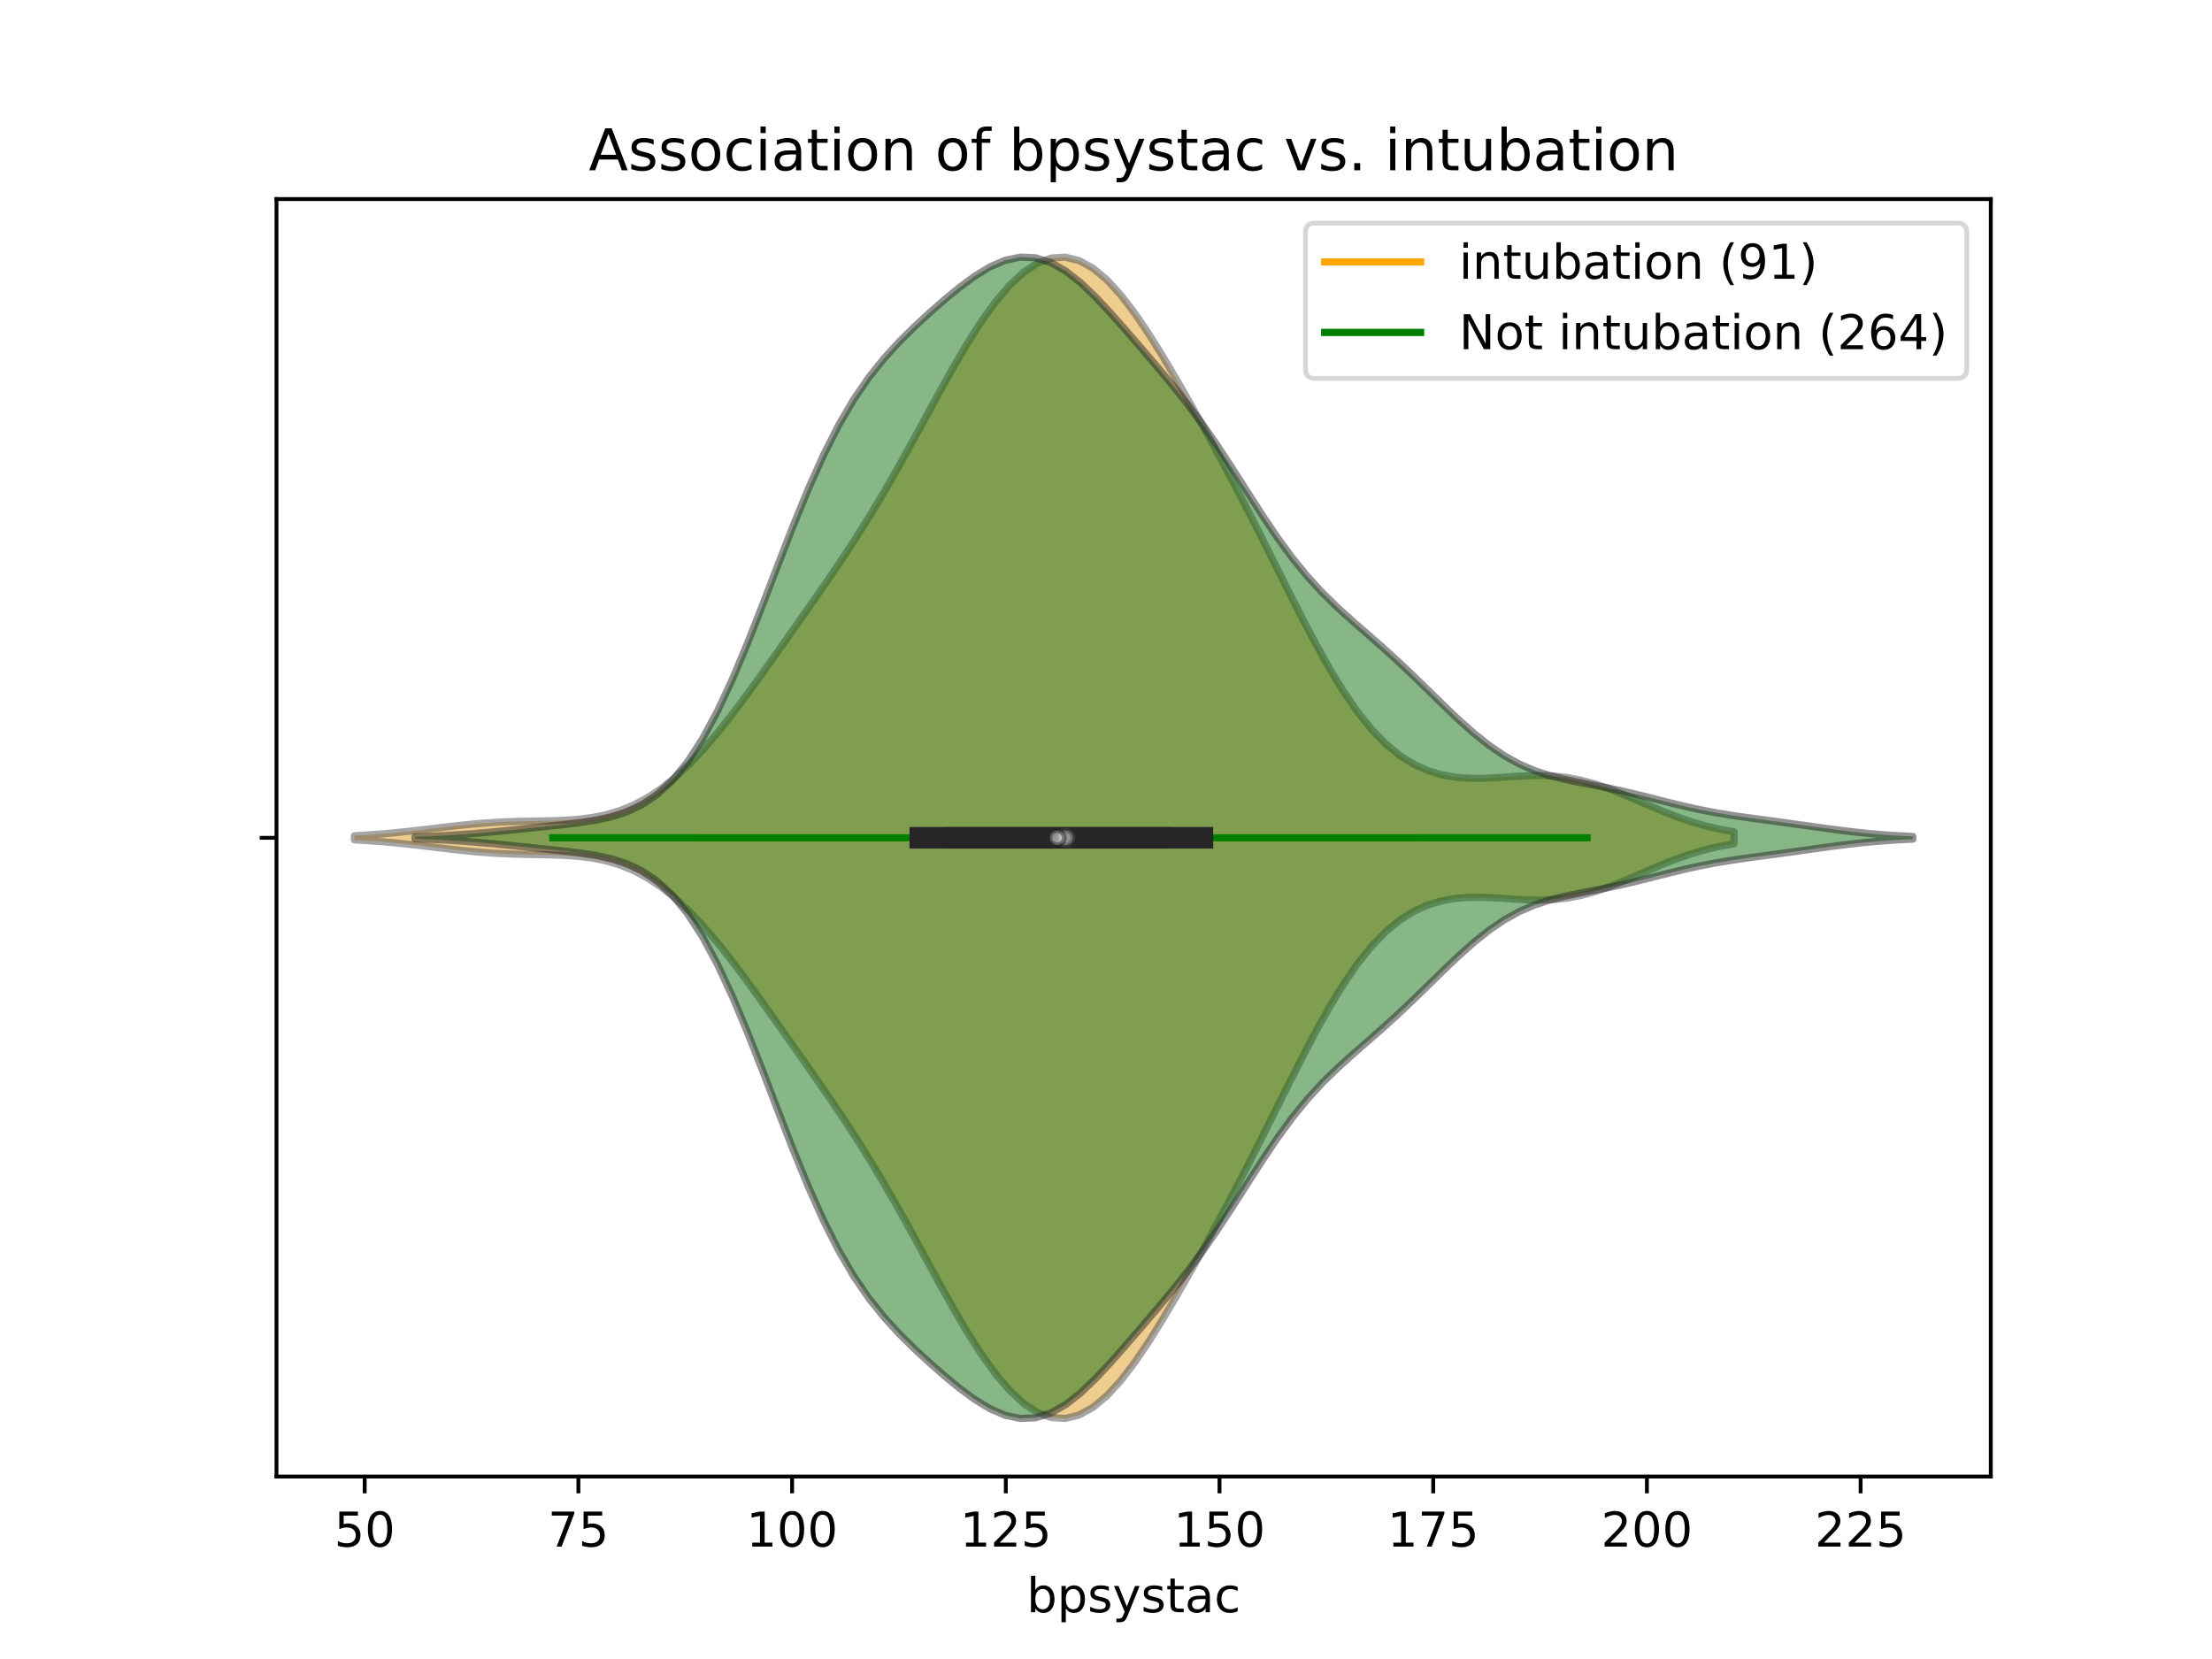<?xml version="1.0" encoding="utf-8" standalone="no"?>
<!DOCTYPE svg PUBLIC "-//W3C//DTD SVG 1.1//EN"
  "http://www.w3.org/Graphics/SVG/1.1/DTD/svg11.dtd">
<!-- Created with matplotlib (https://matplotlib.org/) -->
<svg height="345.6pt" version="1.1" viewBox="0 0 460.8 345.6" width="460.8pt" xmlns="http://www.w3.org/2000/svg" xmlns:xlink="http://www.w3.org/1999/xlink">
 <defs>
  <style type="text/css">
*{stroke-linecap:butt;stroke-linejoin:round;}
  </style>
 </defs>
 <g id="figure_1">
  <g id="patch_1">
   <path d="M 0 345.6 
L 460.8 345.6 
L 460.8 0 
L 0 0 
z
" style="fill:#ffffff;"/>
  </g>
  <g id="axes_1">
   <g id="patch_2">
    <path d="M 57.6 307.584 
L 414.72 307.584 
L 414.72 41.472 
L 57.6 41.472 
z
" style="fill:#ffffff;"/>
   </g>
   <g id="PolyCollection_1">
    <defs>
     <path d="M 73.833 -170.647 
L 73.833 -171.497 
L 76.736 -171.671 
L 79.639 -171.889 
L 82.542 -172.152 
L 85.445 -172.454 
L 88.349 -172.786 
L 91.252 -173.133 
L 94.155 -173.475 
L 97.058 -173.791 
L 99.961 -174.062 
L 102.865 -174.274 
L 105.768 -174.422 
L 108.671 -174.513 
L 111.574 -174.568 
L 114.477 -174.621 
L 117.381 -174.718 
L 120.284 -174.913 
L 123.187 -175.267 
L 126.09 -175.838 
L 128.993 -176.684 
L 131.896 -177.853 
L 134.8 -179.383 
L 137.703 -181.3 
L 140.606 -183.612 
L 143.509 -186.312 
L 146.412 -189.375 
L 149.316 -192.76 
L 152.219 -196.411 
L 155.122 -200.266 
L 158.025 -204.258 
L 160.928 -208.331 
L 163.832 -212.439 
L 166.735 -216.564 
L 169.638 -220.708 
L 172.541 -224.9 
L 175.444 -229.186 
L 178.347 -233.62 
L 181.251 -238.247 
L 184.154 -243.092 
L 187.057 -248.152 
L 189.96 -253.385 
L 192.863 -258.715 
L 195.767 -264.037 
L 198.67 -269.229 
L 201.573 -274.16 
L 204.476 -278.7 
L 207.379 -282.732 
L 210.283 -286.147 
L 213.186 -288.854 
L 216.089 -290.774 
L 218.992 -291.847 
L 221.895 -292.032 
L 224.798 -291.315 
L 227.702 -289.714 
L 230.605 -287.283 
L 233.508 -284.112 
L 236.411 -280.318 
L 239.314 -276.031 
L 242.218 -271.382 
L 245.121 -266.482 
L 248.024 -261.411 
L 250.927 -256.215 
L 253.83 -250.904 
L 256.733 -245.472 
L 259.637 -239.907 
L 262.54 -234.216 
L 265.443 -228.431 
L 268.346 -222.623 
L 271.249 -216.895 
L 274.153 -211.369 
L 277.056 -206.176 
L 279.959 -201.433 
L 282.862 -197.23 
L 285.765 -193.625 
L 288.669 -190.636 
L 291.572 -188.248 
L 294.475 -186.421 
L 297.378 -185.098 
L 300.281 -184.214 
L 303.184 -183.698 
L 306.088 -183.477 
L 308.991 -183.476 
L 311.894 -183.615 
L 314.797 -183.812 
L 317.7 -183.984 
L 320.604 -184.056 
L 323.507 -183.959 
L 326.41 -183.646 
L 329.313 -183.094 
L 332.216 -182.308 
L 335.12 -181.315 
L 338.023 -180.168 
L 340.926 -178.931 
L 343.829 -177.673 
L 346.732 -176.457 
L 349.635 -175.337 
L 352.539 -174.351 
L 355.442 -173.517 
L 358.345 -172.84 
L 361.248 -172.312 
L 361.248 -169.832 
L 361.248 -169.832 
L 358.345 -169.304 
L 355.442 -168.627 
L 352.539 -167.793 
L 349.635 -166.807 
L 346.732 -165.687 
L 343.829 -164.471 
L 340.926 -163.213 
L 338.023 -161.976 
L 335.12 -160.829 
L 332.216 -159.836 
L 329.313 -159.05 
L 326.41 -158.498 
L 323.507 -158.185 
L 320.604 -158.088 
L 317.7 -158.16 
L 314.797 -158.332 
L 311.894 -158.529 
L 308.991 -158.668 
L 306.088 -158.667 
L 303.184 -158.446 
L 300.281 -157.93 
L 297.378 -157.046 
L 294.475 -155.723 
L 291.572 -153.896 
L 288.669 -151.508 
L 285.765 -148.519 
L 282.862 -144.914 
L 279.959 -140.711 
L 277.056 -135.968 
L 274.153 -130.775 
L 271.249 -125.249 
L 268.346 -119.521 
L 265.443 -113.713 
L 262.54 -107.928 
L 259.637 -102.237 
L 256.733 -96.672 
L 253.83 -91.24 
L 250.927 -85.929 
L 248.024 -80.733 
L 245.121 -75.662 
L 242.218 -70.762 
L 239.314 -66.113 
L 236.411 -61.826 
L 233.508 -58.032 
L 230.605 -54.861 
L 227.702 -52.43 
L 224.798 -50.829 
L 221.895 -50.112 
L 218.992 -50.297 
L 216.089 -51.37 
L 213.186 -53.29 
L 210.283 -55.997 
L 207.379 -59.412 
L 204.476 -63.444 
L 201.573 -67.984 
L 198.67 -72.915 
L 195.767 -78.107 
L 192.863 -83.429 
L 189.96 -88.759 
L 187.057 -93.992 
L 184.154 -99.052 
L 181.251 -103.897 
L 178.347 -108.524 
L 175.444 -112.958 
L 172.541 -117.244 
L 169.638 -121.436 
L 166.735 -125.58 
L 163.832 -129.705 
L 160.928 -133.813 
L 158.025 -137.886 
L 155.122 -141.878 
L 152.219 -145.733 
L 149.316 -149.384 
L 146.412 -152.769 
L 143.509 -155.832 
L 140.606 -158.532 
L 137.703 -160.844 
L 134.8 -162.761 
L 131.896 -164.291 
L 128.993 -165.46 
L 126.09 -166.306 
L 123.187 -166.877 
L 120.284 -167.231 
L 117.381 -167.426 
L 114.477 -167.523 
L 111.574 -167.576 
L 108.671 -167.631 
L 105.768 -167.722 
L 102.865 -167.87 
L 99.961 -168.082 
L 97.058 -168.353 
L 94.155 -168.669 
L 91.252 -169.011 
L 88.349 -169.358 
L 85.445 -169.69 
L 82.542 -169.992 
L 79.639 -170.255 
L 76.736 -170.473 
L 73.833 -170.647 
z
" id="m679bc0281b" style="stroke:#4c4c4c;stroke-opacity:0.5;stroke-width:1.5;"/>
    </defs>
    <g clip-path="url(#p391dcea703)">
     <use style="fill:#df9c20;fill-opacity:0.5;stroke:#4c4c4c;stroke-opacity:0.5;stroke-width:1.5;" x="0" xlink:href="#m679bc0281b" y="345.6"/>
    </g>
   </g>
   <g id="PolyCollection_2">
    <defs>
     <path d="M 86.454 -170.864 
L 86.454 -171.28 
L 89.606 -171.393 
L 92.758 -171.546 
L 95.91 -171.744 
L 99.061 -171.984 
L 102.213 -172.263 
L 105.365 -172.569 
L 108.517 -172.891 
L 111.669 -173.218 
L 114.821 -173.547 
L 117.973 -173.889 
L 121.124 -174.277 
L 124.276 -174.772 
L 127.428 -175.465 
L 130.58 -176.481 
L 133.732 -177.967 
L 136.884 -180.087 
L 140.036 -182.999 
L 143.187 -186.833 
L 146.339 -191.668 
L 149.491 -197.509 
L 152.643 -204.273 
L 155.795 -211.787 
L 158.947 -219.802 
L 162.098 -228.014 
L 165.25 -236.105 
L 168.402 -243.779 
L 171.554 -250.8 
L 174.706 -257.025 
L 177.858 -262.407 
L 181.01 -267.002 
L 184.161 -270.938 
L 187.313 -274.383 
L 190.465 -277.501 
L 193.617 -280.414 
L 196.769 -283.177 
L 199.921 -285.765 
L 203.073 -288.087 
L 206.224 -290.005 
L 209.376 -291.367 
L 212.528 -292.032 
L 215.68 -291.901 
L 218.832 -290.935 
L 221.984 -289.163 
L 225.135 -286.689 
L 228.287 -283.671 
L 231.439 -280.293 
L 234.591 -276.724 
L 237.743 -273.077 
L 240.895 -269.386 
L 244.047 -265.608 
L 247.198 -261.652 
L 250.35 -257.431 
L 253.502 -252.903 
L 256.654 -248.111 
L 259.806 -243.179 
L 262.958 -238.283 
L 266.11 -233.61 
L 269.261 -229.308 
L 272.413 -225.451 
L 275.565 -222.029 
L 278.717 -218.962 
L 281.869 -216.122 
L 285.021 -213.375 
L 288.173 -210.605 
L 291.324 -207.74 
L 294.476 -204.758 
L 297.628 -201.689 
L 300.78 -198.606 
L 303.932 -195.609 
L 307.084 -192.807 
L 310.235 -190.3 
L 313.387 -188.159 
L 316.539 -186.417 
L 319.691 -185.058 
L 322.843 -184.026 
L 325.995 -183.234 
L 329.147 -182.585 
L 332.298 -181.983 
L 335.45 -181.359 
L 338.602 -180.674 
L 341.754 -179.922 
L 344.906 -179.128 
L 348.058 -178.329 
L 351.21 -177.571 
L 354.361 -176.883 
L 357.513 -176.283 
L 360.665 -175.763 
L 363.817 -175.304 
L 366.969 -174.877 
L 370.121 -174.455 
L 373.272 -174.025 
L 376.424 -173.584 
L 379.576 -173.142 
L 382.728 -172.717 
L 385.88 -172.329 
L 389.032 -171.993 
L 392.184 -171.719 
L 395.335 -171.506 
L 398.487 -171.35 
L 398.487 -170.794 
L 398.487 -170.794 
L 395.335 -170.638 
L 392.184 -170.425 
L 389.032 -170.151 
L 385.88 -169.815 
L 382.728 -169.427 
L 379.576 -169.002 
L 376.424 -168.56 
L 373.272 -168.119 
L 370.121 -167.689 
L 366.969 -167.267 
L 363.817 -166.84 
L 360.665 -166.381 
L 357.513 -165.861 
L 354.361 -165.261 
L 351.21 -164.573 
L 348.058 -163.815 
L 344.906 -163.016 
L 341.754 -162.222 
L 338.602 -161.47 
L 335.45 -160.785 
L 332.298 -160.161 
L 329.147 -159.559 
L 325.995 -158.91 
L 322.843 -158.118 
L 319.691 -157.086 
L 316.539 -155.727 
L 313.387 -153.985 
L 310.235 -151.844 
L 307.084 -149.337 
L 303.932 -146.535 
L 300.78 -143.538 
L 297.628 -140.455 
L 294.476 -137.386 
L 291.324 -134.404 
L 288.173 -131.539 
L 285.021 -128.769 
L 281.869 -126.022 
L 278.717 -123.182 
L 275.565 -120.115 
L 272.413 -116.693 
L 269.261 -112.836 
L 266.11 -108.534 
L 262.958 -103.861 
L 259.806 -98.965 
L 256.654 -94.033 
L 253.502 -89.241 
L 250.35 -84.713 
L 247.198 -80.492 
L 244.047 -76.536 
L 240.895 -72.758 
L 237.743 -69.067 
L 234.591 -65.42 
L 231.439 -61.851 
L 228.287 -58.473 
L 225.135 -55.455 
L 221.984 -52.981 
L 218.832 -51.209 
L 215.68 -50.243 
L 212.528 -50.112 
L 209.376 -50.777 
L 206.224 -52.139 
L 203.073 -54.057 
L 199.921 -56.379 
L 196.769 -58.967 
L 193.617 -61.73 
L 190.465 -64.643 
L 187.313 -67.761 
L 184.161 -71.206 
L 181.01 -75.142 
L 177.858 -79.737 
L 174.706 -85.119 
L 171.554 -91.344 
L 168.402 -98.365 
L 165.25 -106.039 
L 162.098 -114.13 
L 158.947 -122.342 
L 155.795 -130.357 
L 152.643 -137.871 
L 149.491 -144.635 
L 146.339 -150.476 
L 143.187 -155.311 
L 140.036 -159.145 
L 136.884 -162.057 
L 133.732 -164.177 
L 130.58 -165.663 
L 127.428 -166.679 
L 124.276 -167.372 
L 121.124 -167.867 
L 117.973 -168.255 
L 114.821 -168.597 
L 111.669 -168.926 
L 108.517 -169.253 
L 105.365 -169.575 
L 102.213 -169.881 
L 99.061 -170.16 
L 95.91 -170.4 
L 92.758 -170.598 
L 89.606 -170.751 
L 86.454 -170.864 
z
" id="m903ad1f200" style="stroke:#262626;stroke-opacity:0.5;stroke-width:1.5;"/>
    </defs>
    <g clip-path="url(#p391dcea703)">
     <use style="fill:#107010;fill-opacity:0.5;stroke:#262626;stroke-opacity:0.5;stroke-width:1.5;" x="0" xlink:href="#m903ad1f200" y="345.6"/>
    </g>
   </g>
   <g id="matplotlib.axis_1">
    <g id="xtick_1">
     <g id="line2d_1">
      <defs>
       <path d="M 0 0 
L 0 3.5 
" id="m6802917a58" style="stroke:#000000;stroke-width:0.8;"/>
      </defs>
      <g>
       <use style="stroke:#000000;stroke-width:0.8;" x="75.973" xlink:href="#m6802917a58" y="307.584"/>
      </g>
     </g>
     <g id="text_1">
      <!-- 50 -->
      <defs>
       <path d="M 10.797 72.906 
L 49.516 72.906 
L 49.516 64.594 
L 19.828 64.594 
L 19.828 46.734 
Q 21.969 47.469 24.109 47.828 
Q 26.266 48.188 28.422 48.188 
Q 40.625 48.188 47.75 41.5 
Q 54.891 34.812 54.891 23.391 
Q 54.891 11.625 47.562 5.094 
Q 40.234 -1.422 26.906 -1.422 
Q 22.312 -1.422 17.547 -0.641 
Q 12.797 0.141 7.719 1.703 
L 7.719 11.625 
Q 12.109 9.234 16.797 8.062 
Q 21.484 6.891 26.703 6.891 
Q 35.156 6.891 40.078 11.328 
Q 45.016 15.766 45.016 23.391 
Q 45.016 31 40.078 35.438 
Q 35.156 39.891 26.703 39.891 
Q 22.75 39.891 18.812 39.016 
Q 14.891 38.141 10.797 36.281 
z
" id="DejaVuSans-53"/>
       <path d="M 31.781 66.406 
Q 24.172 66.406 20.328 58.906 
Q 16.5 51.422 16.5 36.375 
Q 16.5 21.391 20.328 13.891 
Q 24.172 6.391 31.781 6.391 
Q 39.453 6.391 43.281 13.891 
Q 47.125 21.391 47.125 36.375 
Q 47.125 51.422 43.281 58.906 
Q 39.453 66.406 31.781 66.406 
z
M 31.781 74.219 
Q 44.047 74.219 50.516 64.516 
Q 56.984 54.828 56.984 36.375 
Q 56.984 17.969 50.516 8.266 
Q 44.047 -1.422 31.781 -1.422 
Q 19.531 -1.422 13.062 8.266 
Q 6.594 17.969 6.594 36.375 
Q 6.594 54.828 13.062 64.516 
Q 19.531 74.219 31.781 74.219 
z
" id="DejaVuSans-48"/>
      </defs>
      <g transform="translate(69.61 322.182)scale(0.1 -0.1)">
       <use xlink:href="#DejaVuSans-53"/>
       <use x="63.623" xlink:href="#DejaVuSans-48"/>
      </g>
     </g>
    </g>
    <g id="xtick_2">
     <g id="line2d_2">
      <g>
       <use style="stroke:#000000;stroke-width:0.8;" x="120.491" xlink:href="#m6802917a58" y="307.584"/>
      </g>
     </g>
     <g id="text_2">
      <!-- 75 -->
      <defs>
       <path d="M 8.203 72.906 
L 55.078 72.906 
L 55.078 68.703 
L 28.609 0 
L 18.312 0 
L 43.219 64.594 
L 8.203 64.594 
z
" id="DejaVuSans-55"/>
      </defs>
      <g transform="translate(114.128 322.182)scale(0.1 -0.1)">
       <use xlink:href="#DejaVuSans-55"/>
       <use x="63.623" xlink:href="#DejaVuSans-53"/>
      </g>
     </g>
    </g>
    <g id="xtick_3">
     <g id="line2d_3">
      <g>
       <use style="stroke:#000000;stroke-width:0.8;" x="165.009" xlink:href="#m6802917a58" y="307.584"/>
      </g>
     </g>
     <g id="text_3">
      <!-- 100 -->
      <defs>
       <path d="M 12.406 8.297 
L 28.516 8.297 
L 28.516 63.922 
L 10.984 60.406 
L 10.984 69.391 
L 28.422 72.906 
L 38.281 72.906 
L 38.281 8.297 
L 54.391 8.297 
L 54.391 0 
L 12.406 0 
z
" id="DejaVuSans-49"/>
      </defs>
      <g transform="translate(155.465 322.182)scale(0.1 -0.1)">
       <use xlink:href="#DejaVuSans-49"/>
       <use x="63.623" xlink:href="#DejaVuSans-48"/>
       <use x="127.246" xlink:href="#DejaVuSans-48"/>
      </g>
     </g>
    </g>
    <g id="xtick_4">
     <g id="line2d_4">
      <g>
       <use style="stroke:#000000;stroke-width:0.8;" x="209.527" xlink:href="#m6802917a58" y="307.584"/>
      </g>
     </g>
     <g id="text_4">
      <!-- 125 -->
      <defs>
       <path d="M 19.188 8.297 
L 53.609 8.297 
L 53.609 0 
L 7.328 0 
L 7.328 8.297 
Q 12.938 14.109 22.625 23.891 
Q 32.328 33.688 34.812 36.531 
Q 39.547 41.844 41.422 45.531 
Q 43.312 49.219 43.312 52.781 
Q 43.312 58.594 39.234 62.25 
Q 35.156 65.922 28.609 65.922 
Q 23.969 65.922 18.812 64.312 
Q 13.672 62.703 7.812 59.422 
L 7.812 69.391 
Q 13.766 71.781 18.938 73 
Q 24.125 74.219 28.422 74.219 
Q 39.75 74.219 46.484 68.547 
Q 53.219 62.891 53.219 53.422 
Q 53.219 48.922 51.531 44.891 
Q 49.859 40.875 45.406 35.406 
Q 44.188 33.984 37.641 27.219 
Q 31.109 20.453 19.188 8.297 
z
" id="DejaVuSans-50"/>
      </defs>
      <g transform="translate(199.983 322.182)scale(0.1 -0.1)">
       <use xlink:href="#DejaVuSans-49"/>
       <use x="63.623" xlink:href="#DejaVuSans-50"/>
       <use x="127.246" xlink:href="#DejaVuSans-53"/>
      </g>
     </g>
    </g>
    <g id="xtick_5">
     <g id="line2d_5">
      <g>
       <use style="stroke:#000000;stroke-width:0.8;" x="254.045" xlink:href="#m6802917a58" y="307.584"/>
      </g>
     </g>
     <g id="text_5">
      <!-- 150 -->
      <g transform="translate(244.502 322.182)scale(0.1 -0.1)">
       <use xlink:href="#DejaVuSans-49"/>
       <use x="63.623" xlink:href="#DejaVuSans-53"/>
       <use x="127.246" xlink:href="#DejaVuSans-48"/>
      </g>
     </g>
    </g>
    <g id="xtick_6">
     <g id="line2d_6">
      <g>
       <use style="stroke:#000000;stroke-width:0.8;" x="298.564" xlink:href="#m6802917a58" y="307.584"/>
      </g>
     </g>
     <g id="text_6">
      <!-- 175 -->
      <g transform="translate(289.02 322.182)scale(0.1 -0.1)">
       <use xlink:href="#DejaVuSans-49"/>
       <use x="63.623" xlink:href="#DejaVuSans-55"/>
       <use x="127.246" xlink:href="#DejaVuSans-53"/>
      </g>
     </g>
    </g>
    <g id="xtick_7">
     <g id="line2d_7">
      <g>
       <use style="stroke:#000000;stroke-width:0.8;" x="343.082" xlink:href="#m6802917a58" y="307.584"/>
      </g>
     </g>
     <g id="text_7">
      <!-- 200 -->
      <g transform="translate(333.538 322.182)scale(0.1 -0.1)">
       <use xlink:href="#DejaVuSans-50"/>
       <use x="63.623" xlink:href="#DejaVuSans-48"/>
       <use x="127.246" xlink:href="#DejaVuSans-48"/>
      </g>
     </g>
    </g>
    <g id="xtick_8">
     <g id="line2d_8">
      <g>
       <use style="stroke:#000000;stroke-width:0.8;" x="387.6" xlink:href="#m6802917a58" y="307.584"/>
      </g>
     </g>
     <g id="text_8">
      <!-- 225 -->
      <g transform="translate(378.056 322.182)scale(0.1 -0.1)">
       <use xlink:href="#DejaVuSans-50"/>
       <use x="63.623" xlink:href="#DejaVuSans-50"/>
       <use x="127.246" xlink:href="#DejaVuSans-53"/>
      </g>
     </g>
    </g>
    <g id="text_9">
     <!-- bpsystac -->
     <defs>
      <path d="M 48.688 27.297 
Q 48.688 37.203 44.609 42.844 
Q 40.531 48.484 33.406 48.484 
Q 26.266 48.484 22.188 42.844 
Q 18.109 37.203 18.109 27.297 
Q 18.109 17.391 22.188 11.75 
Q 26.266 6.109 33.406 6.109 
Q 40.531 6.109 44.609 11.75 
Q 48.688 17.391 48.688 27.297 
z
M 18.109 46.391 
Q 20.953 51.266 25.266 53.625 
Q 29.594 56 35.594 56 
Q 45.562 56 51.781 48.094 
Q 58.016 40.188 58.016 27.297 
Q 58.016 14.406 51.781 6.484 
Q 45.562 -1.422 35.594 -1.422 
Q 29.594 -1.422 25.266 0.953 
Q 20.953 3.328 18.109 8.203 
L 18.109 0 
L 9.078 0 
L 9.078 75.984 
L 18.109 75.984 
z
" id="DejaVuSans-98"/>
      <path d="M 18.109 8.203 
L 18.109 -20.797 
L 9.078 -20.797 
L 9.078 54.688 
L 18.109 54.688 
L 18.109 46.391 
Q 20.953 51.266 25.266 53.625 
Q 29.594 56 35.594 56 
Q 45.562 56 51.781 48.094 
Q 58.016 40.188 58.016 27.297 
Q 58.016 14.406 51.781 6.484 
Q 45.562 -1.422 35.594 -1.422 
Q 29.594 -1.422 25.266 0.953 
Q 20.953 3.328 18.109 8.203 
z
M 48.688 27.297 
Q 48.688 37.203 44.609 42.844 
Q 40.531 48.484 33.406 48.484 
Q 26.266 48.484 22.188 42.844 
Q 18.109 37.203 18.109 27.297 
Q 18.109 17.391 22.188 11.75 
Q 26.266 6.109 33.406 6.109 
Q 40.531 6.109 44.609 11.75 
Q 48.688 17.391 48.688 27.297 
z
" id="DejaVuSans-112"/>
      <path d="M 44.281 53.078 
L 44.281 44.578 
Q 40.484 46.531 36.375 47.5 
Q 32.281 48.484 27.875 48.484 
Q 21.188 48.484 17.844 46.438 
Q 14.5 44.391 14.5 40.281 
Q 14.5 37.156 16.891 35.375 
Q 19.281 33.594 26.516 31.984 
L 29.594 31.297 
Q 39.156 29.25 43.188 25.516 
Q 47.219 21.781 47.219 15.094 
Q 47.219 7.469 41.188 3.016 
Q 35.156 -1.422 24.609 -1.422 
Q 20.219 -1.422 15.453 -0.562 
Q 10.688 0.297 5.422 2 
L 5.422 11.281 
Q 10.406 8.688 15.234 7.391 
Q 20.062 6.109 24.812 6.109 
Q 31.156 6.109 34.562 8.281 
Q 37.984 10.453 37.984 14.406 
Q 37.984 18.062 35.516 20.016 
Q 33.062 21.969 24.703 23.781 
L 21.578 24.516 
Q 13.234 26.266 9.516 29.906 
Q 5.812 33.547 5.812 39.891 
Q 5.812 47.609 11.281 51.797 
Q 16.75 56 26.812 56 
Q 31.781 56 36.172 55.266 
Q 40.578 54.547 44.281 53.078 
z
" id="DejaVuSans-115"/>
      <path d="M 32.172 -5.078 
Q 28.375 -14.844 24.75 -17.812 
Q 21.141 -20.797 15.094 -20.797 
L 7.906 -20.797 
L 7.906 -13.281 
L 13.188 -13.281 
Q 16.891 -13.281 18.938 -11.516 
Q 21 -9.766 23.484 -3.219 
L 25.094 0.875 
L 2.984 54.688 
L 12.5 54.688 
L 29.594 11.922 
L 46.688 54.688 
L 56.203 54.688 
z
" id="DejaVuSans-121"/>
      <path d="M 18.312 70.219 
L 18.312 54.688 
L 36.812 54.688 
L 36.812 47.703 
L 18.312 47.703 
L 18.312 18.016 
Q 18.312 11.328 20.141 9.422 
Q 21.969 7.516 27.594 7.516 
L 36.812 7.516 
L 36.812 0 
L 27.594 0 
Q 17.188 0 13.234 3.875 
Q 9.281 7.766 9.281 18.016 
L 9.281 47.703 
L 2.688 47.703 
L 2.688 54.688 
L 9.281 54.688 
L 9.281 70.219 
z
" id="DejaVuSans-116"/>
      <path d="M 34.281 27.484 
Q 23.391 27.484 19.188 25 
Q 14.984 22.516 14.984 16.5 
Q 14.984 11.719 18.141 8.906 
Q 21.297 6.109 26.703 6.109 
Q 34.188 6.109 38.703 11.406 
Q 43.219 16.703 43.219 25.484 
L 43.219 27.484 
z
M 52.203 31.203 
L 52.203 0 
L 43.219 0 
L 43.219 8.297 
Q 40.141 3.328 35.547 0.953 
Q 30.953 -1.422 24.312 -1.422 
Q 15.922 -1.422 10.953 3.297 
Q 6 8.016 6 15.922 
Q 6 25.141 12.172 29.828 
Q 18.359 34.516 30.609 34.516 
L 43.219 34.516 
L 43.219 35.406 
Q 43.219 41.609 39.141 45 
Q 35.062 48.391 27.688 48.391 
Q 23 48.391 18.547 47.266 
Q 14.109 46.141 10.016 43.891 
L 10.016 52.203 
Q 14.938 54.109 19.578 55.047 
Q 24.219 56 28.609 56 
Q 40.484 56 46.344 49.844 
Q 52.203 43.703 52.203 31.203 
z
" id="DejaVuSans-97"/>
      <path d="M 48.781 52.594 
L 48.781 44.188 
Q 44.969 46.297 41.141 47.344 
Q 37.312 48.391 33.406 48.391 
Q 24.656 48.391 19.812 42.844 
Q 14.984 37.312 14.984 27.297 
Q 14.984 17.281 19.812 11.734 
Q 24.656 6.203 33.406 6.203 
Q 37.312 6.203 41.141 7.25 
Q 44.969 8.297 48.781 10.406 
L 48.781 2.094 
Q 45.016 0.344 40.984 -0.531 
Q 36.969 -1.422 32.422 -1.422 
Q 20.062 -1.422 12.781 6.344 
Q 5.516 14.109 5.516 27.297 
Q 5.516 40.672 12.859 48.328 
Q 20.219 56 33.016 56 
Q 37.156 56 41.109 55.141 
Q 45.062 54.297 48.781 52.594 
z
" id="DejaVuSans-99"/>
     </defs>
     <g transform="translate(213.869 335.861)scale(0.1 -0.1)">
      <use xlink:href="#DejaVuSans-98"/>
      <use x="63.477" xlink:href="#DejaVuSans-112"/>
      <use x="126.953" xlink:href="#DejaVuSans-115"/>
      <use x="179.053" xlink:href="#DejaVuSans-121"/>
      <use x="238.232" xlink:href="#DejaVuSans-115"/>
      <use x="290.332" xlink:href="#DejaVuSans-116"/>
      <use x="329.541" xlink:href="#DejaVuSans-97"/>
      <use x="390.82" xlink:href="#DejaVuSans-99"/>
     </g>
    </g>
   </g>
   <g id="matplotlib.axis_2">
    <g id="ytick_1">
     <g id="line2d_9">
      <defs>
       <path d="M 0 0 
L -3.5 0 
" id="m4747b8196a" style="stroke:#000000;stroke-width:0.8;"/>
      </defs>
      <g>
       <use style="stroke:#000000;stroke-width:0.8;" x="57.6" xlink:href="#m4747b8196a" y="174.528"/>
      </g>
     </g>
    </g>
   </g>
   <g id="line2d_10">
    <path clip-path="url(#p391dcea703)" d="M 145.421 174.528 
L 295.002 174.528 
" style="fill:none;stroke:#ffa500;stroke-linecap:square;stroke-width:1.5;"/>
   </g>
   <g id="line2d_11">
    <path clip-path="url(#p391dcea703)" d="M 198.843 174.528 
L 241.58 174.528 
" style="fill:none;stroke:#4c4c4c;stroke-linecap:square;stroke-width:4.5;"/>
   </g>
   <g id="line2d_12">
    <path clip-path="url(#p391dcea703)" d="M 115.149 174.528 
L 330.617 174.528 
" style="fill:none;stroke:#008000;stroke-linecap:square;stroke-width:1.5;"/>
   </g>
   <g id="line2d_13">
    <path clip-path="url(#p391dcea703)" d="M 191.72 174.528 
L 250.484 174.528 
" style="fill:none;stroke:#262626;stroke-linecap:square;stroke-width:4.5;"/>
   </g>
   <g id="patch_3">
    <path d="M 57.6 307.584 
L 57.6 41.472 
" style="fill:none;stroke:#000000;stroke-linecap:square;stroke-linejoin:miter;stroke-width:0.8;"/>
   </g>
   <g id="patch_4">
    <path d="M 414.72 307.584 
L 414.72 41.472 
" style="fill:none;stroke:#000000;stroke-linecap:square;stroke-linejoin:miter;stroke-width:0.8;"/>
   </g>
   <g id="patch_5">
    <path d="M 57.6 307.584 
L 414.72 307.584 
" style="fill:none;stroke:#000000;stroke-linecap:square;stroke-linejoin:miter;stroke-width:0.8;"/>
   </g>
   <g id="patch_6">
    <path d="M 57.6 41.472 
L 414.72 41.472 
" style="fill:none;stroke:#000000;stroke-linecap:square;stroke-linejoin:miter;stroke-width:0.8;"/>
   </g>
   <g id="PathCollection_1">
    <defs>
     <path d="M 0 1.5 
C 0.398 1.5 0.779 1.342 1.061 1.061 
C 1.342 0.779 1.5 0.398 1.5 0 
C 1.5 -0.398 1.342 -0.779 1.061 -1.061 
C 0.779 -1.342 0.398 -1.5 0 -1.5 
C -0.398 -1.5 -0.779 -1.342 -1.061 -1.061 
C -1.342 -0.779 -1.5 -0.398 -1.5 0 
C -1.5 0.398 -1.342 0.779 -1.061 1.061 
C -0.779 1.342 -0.398 1.5 0 1.5 
z
" id="mc829c07daf" style="stroke:#4c4c4c;stroke-opacity:0.5;"/>
    </defs>
    <g clip-path="url(#p391dcea703)">
     <use style="fill:#ffffff;fill-opacity:0.5;stroke:#4c4c4c;stroke-opacity:0.5;" x="221.992" xlink:href="#mc829c07daf" y="174.528"/>
    </g>
   </g>
   <g id="PathCollection_2">
    <defs>
     <path d="M 0 1.5 
C 0.398 1.5 0.779 1.342 1.061 1.061 
C 1.342 0.779 1.5 0.398 1.5 0 
C 1.5 -0.398 1.342 -0.779 1.061 -1.061 
C 0.779 -1.342 0.398 -1.5 0 -1.5 
C -0.398 -1.5 -0.779 -1.342 -1.061 -1.061 
C -1.342 -0.779 -1.5 -0.398 -1.5 0 
C -1.5 0.398 -1.342 0.779 -1.061 1.061 
C -0.779 1.342 -0.398 1.5 0 1.5 
z
" id="m31d2e7b612" style="stroke:#262626;stroke-opacity:0.5;"/>
    </defs>
    <g clip-path="url(#p391dcea703)">
     <use style="fill:#ffffff;fill-opacity:0.5;stroke:#262626;stroke-opacity:0.5;" x="220.212" xlink:href="#m31d2e7b612" y="174.528"/>
    </g>
   </g>
   <g id="text_10">
    <!-- Association of bpsystac vs. intubation -->
    <defs>
     <path d="M 34.188 63.188 
L 20.797 26.906 
L 47.609 26.906 
z
M 28.609 72.906 
L 39.797 72.906 
L 67.578 0 
L 57.328 0 
L 50.688 18.703 
L 17.828 18.703 
L 11.188 0 
L 0.781 0 
z
" id="DejaVuSans-65"/>
     <path d="M 30.609 48.391 
Q 23.391 48.391 19.188 42.75 
Q 14.984 37.109 14.984 27.297 
Q 14.984 17.484 19.156 11.844 
Q 23.344 6.203 30.609 6.203 
Q 37.797 6.203 41.984 11.859 
Q 46.188 17.531 46.188 27.297 
Q 46.188 37.016 41.984 42.703 
Q 37.797 48.391 30.609 48.391 
z
M 30.609 56 
Q 42.328 56 49.016 48.375 
Q 55.719 40.766 55.719 27.297 
Q 55.719 13.875 49.016 6.219 
Q 42.328 -1.422 30.609 -1.422 
Q 18.844 -1.422 12.172 6.219 
Q 5.516 13.875 5.516 27.297 
Q 5.516 40.766 12.172 48.375 
Q 18.844 56 30.609 56 
z
" id="DejaVuSans-111"/>
     <path d="M 9.422 54.688 
L 18.406 54.688 
L 18.406 0 
L 9.422 0 
z
M 9.422 75.984 
L 18.406 75.984 
L 18.406 64.594 
L 9.422 64.594 
z
" id="DejaVuSans-105"/>
     <path d="M 54.891 33.016 
L 54.891 0 
L 45.906 0 
L 45.906 32.719 
Q 45.906 40.484 42.875 44.328 
Q 39.844 48.188 33.797 48.188 
Q 26.516 48.188 22.312 43.547 
Q 18.109 38.922 18.109 30.906 
L 18.109 0 
L 9.078 0 
L 9.078 54.688 
L 18.109 54.688 
L 18.109 46.188 
Q 21.344 51.125 25.703 53.562 
Q 30.078 56 35.797 56 
Q 45.219 56 50.047 50.172 
Q 54.891 44.344 54.891 33.016 
z
" id="DejaVuSans-110"/>
     <path id="DejaVuSans-32"/>
     <path d="M 37.109 75.984 
L 37.109 68.5 
L 28.516 68.5 
Q 23.688 68.5 21.797 66.547 
Q 19.922 64.594 19.922 59.516 
L 19.922 54.688 
L 34.719 54.688 
L 34.719 47.703 
L 19.922 47.703 
L 19.922 0 
L 10.891 0 
L 10.891 47.703 
L 2.297 47.703 
L 2.297 54.688 
L 10.891 54.688 
L 10.891 58.5 
Q 10.891 67.625 15.141 71.797 
Q 19.391 75.984 28.609 75.984 
z
" id="DejaVuSans-102"/>
     <path d="M 2.984 54.688 
L 12.5 54.688 
L 29.594 8.797 
L 46.688 54.688 
L 56.203 54.688 
L 35.688 0 
L 23.484 0 
z
" id="DejaVuSans-118"/>
     <path d="M 10.688 12.406 
L 21 12.406 
L 21 0 
L 10.688 0 
z
" id="DejaVuSans-46"/>
     <path d="M 8.5 21.578 
L 8.5 54.688 
L 17.484 54.688 
L 17.484 21.922 
Q 17.484 14.156 20.5 10.266 
Q 23.531 6.391 29.594 6.391 
Q 36.859 6.391 41.078 11.031 
Q 45.312 15.672 45.312 23.688 
L 45.312 54.688 
L 54.297 54.688 
L 54.297 0 
L 45.312 0 
L 45.312 8.406 
Q 42.047 3.422 37.719 1 
Q 33.406 -1.422 27.688 -1.422 
Q 18.266 -1.422 13.375 4.438 
Q 8.5 10.297 8.5 21.578 
z
M 31.109 56 
z
" id="DejaVuSans-117"/>
    </defs>
    <g transform="translate(122.651 35.472)scale(0.12 -0.12)">
     <use xlink:href="#DejaVuSans-65"/>
     <use x="68.408" xlink:href="#DejaVuSans-115"/>
     <use x="120.508" xlink:href="#DejaVuSans-115"/>
     <use x="172.607" xlink:href="#DejaVuSans-111"/>
     <use x="233.789" xlink:href="#DejaVuSans-99"/>
     <use x="288.77" xlink:href="#DejaVuSans-105"/>
     <use x="316.553" xlink:href="#DejaVuSans-97"/>
     <use x="377.832" xlink:href="#DejaVuSans-116"/>
     <use x="417.041" xlink:href="#DejaVuSans-105"/>
     <use x="444.824" xlink:href="#DejaVuSans-111"/>
     <use x="506.006" xlink:href="#DejaVuSans-110"/>
     <use x="569.385" xlink:href="#DejaVuSans-32"/>
     <use x="601.172" xlink:href="#DejaVuSans-111"/>
     <use x="662.354" xlink:href="#DejaVuSans-102"/>
     <use x="697.559" xlink:href="#DejaVuSans-32"/>
     <use x="729.346" xlink:href="#DejaVuSans-98"/>
     <use x="792.822" xlink:href="#DejaVuSans-112"/>
     <use x="856.299" xlink:href="#DejaVuSans-115"/>
     <use x="908.398" xlink:href="#DejaVuSans-121"/>
     <use x="967.578" xlink:href="#DejaVuSans-115"/>
     <use x="1019.678" xlink:href="#DejaVuSans-116"/>
     <use x="1058.887" xlink:href="#DejaVuSans-97"/>
     <use x="1120.166" xlink:href="#DejaVuSans-99"/>
     <use x="1175.146" xlink:href="#DejaVuSans-32"/>
     <use x="1206.934" xlink:href="#DejaVuSans-118"/>
     <use x="1266.113" xlink:href="#DejaVuSans-115"/>
     <use x="1318.213" xlink:href="#DejaVuSans-46"/>
     <use x="1350" xlink:href="#DejaVuSans-32"/>
     <use x="1381.787" xlink:href="#DejaVuSans-105"/>
     <use x="1409.57" xlink:href="#DejaVuSans-110"/>
     <use x="1472.949" xlink:href="#DejaVuSans-116"/>
     <use x="1512.158" xlink:href="#DejaVuSans-117"/>
     <use x="1575.537" xlink:href="#DejaVuSans-98"/>
     <use x="1639.014" xlink:href="#DejaVuSans-97"/>
     <use x="1700.293" xlink:href="#DejaVuSans-116"/>
     <use x="1739.502" xlink:href="#DejaVuSans-105"/>
     <use x="1767.285" xlink:href="#DejaVuSans-111"/>
     <use x="1828.467" xlink:href="#DejaVuSans-110"/>
    </g>
   </g>
   <g id="legend_1">
    <g id="patch_7">
     <path d="M 273.948 78.828 
L 407.72 78.828 
Q 409.72 78.828 409.72 76.828 
L 409.72 48.472 
Q 409.72 46.472 407.72 46.472 
L 273.948 46.472 
Q 271.948 46.472 271.948 48.472 
L 271.948 76.828 
Q 271.948 78.828 273.948 78.828 
z
" style="fill:#ffffff;opacity:0.8;stroke:#cccccc;stroke-linejoin:miter;"/>
    </g>
    <g id="line2d_14">
     <path d="M 275.948 54.57 
L 295.948 54.57 
" style="fill:none;stroke:#ffa500;stroke-linecap:square;stroke-width:1.5;"/>
    </g>
    <g id="line2d_15"/>
    <g id="text_11">
     <!-- intubation (91) -->
     <defs>
      <path d="M 31 75.875 
Q 24.469 64.656 21.281 53.656 
Q 18.109 42.672 18.109 31.391 
Q 18.109 20.125 21.312 9.062 
Q 24.516 -2 31 -13.188 
L 23.188 -13.188 
Q 15.875 -1.703 12.234 9.375 
Q 8.594 20.453 8.594 31.391 
Q 8.594 42.281 12.203 53.312 
Q 15.828 64.359 23.188 75.875 
z
" id="DejaVuSans-40"/>
      <path d="M 10.984 1.516 
L 10.984 10.5 
Q 14.703 8.734 18.5 7.812 
Q 22.312 6.891 25.984 6.891 
Q 35.75 6.891 40.891 13.453 
Q 46.047 20.016 46.781 33.406 
Q 43.953 29.203 39.594 26.953 
Q 35.25 24.703 29.984 24.703 
Q 19.047 24.703 12.672 31.312 
Q 6.297 37.938 6.297 49.422 
Q 6.297 60.641 12.938 67.422 
Q 19.578 74.219 30.609 74.219 
Q 43.266 74.219 49.922 64.516 
Q 56.594 54.828 56.594 36.375 
Q 56.594 19.141 48.406 8.859 
Q 40.234 -1.422 26.422 -1.422 
Q 22.703 -1.422 18.891 -0.688 
Q 15.094 0.047 10.984 1.516 
z
M 30.609 32.422 
Q 37.25 32.422 41.125 36.953 
Q 45.016 41.5 45.016 49.422 
Q 45.016 57.281 41.125 61.844 
Q 37.25 66.406 30.609 66.406 
Q 23.969 66.406 20.094 61.844 
Q 16.219 57.281 16.219 49.422 
Q 16.219 41.5 20.094 36.953 
Q 23.969 32.422 30.609 32.422 
z
" id="DejaVuSans-57"/>
      <path d="M 8.016 75.875 
L 15.828 75.875 
Q 23.141 64.359 26.781 53.312 
Q 30.422 42.281 30.422 31.391 
Q 30.422 20.453 26.781 9.375 
Q 23.141 -1.703 15.828 -13.188 
L 8.016 -13.188 
Q 14.5 -2 17.703 9.062 
Q 20.906 20.125 20.906 31.391 
Q 20.906 42.672 17.703 53.656 
Q 14.5 64.656 8.016 75.875 
z
" id="DejaVuSans-41"/>
     </defs>
     <g transform="translate(303.948 58.07)scale(0.1 -0.1)">
      <use xlink:href="#DejaVuSans-105"/>
      <use x="27.783" xlink:href="#DejaVuSans-110"/>
      <use x="91.162" xlink:href="#DejaVuSans-116"/>
      <use x="130.371" xlink:href="#DejaVuSans-117"/>
      <use x="193.75" xlink:href="#DejaVuSans-98"/>
      <use x="257.227" xlink:href="#DejaVuSans-97"/>
      <use x="318.506" xlink:href="#DejaVuSans-116"/>
      <use x="357.715" xlink:href="#DejaVuSans-105"/>
      <use x="385.498" xlink:href="#DejaVuSans-111"/>
      <use x="446.68" xlink:href="#DejaVuSans-110"/>
      <use x="510.059" xlink:href="#DejaVuSans-32"/>
      <use x="541.846" xlink:href="#DejaVuSans-40"/>
      <use x="580.859" xlink:href="#DejaVuSans-57"/>
      <use x="644.482" xlink:href="#DejaVuSans-49"/>
      <use x="708.105" xlink:href="#DejaVuSans-41"/>
     </g>
    </g>
    <g id="line2d_16">
     <path d="M 275.948 69.249 
L 295.948 69.249 
" style="fill:none;stroke:#008000;stroke-linecap:square;stroke-width:1.5;"/>
    </g>
    <g id="line2d_17"/>
    <g id="text_12">
     <!-- Not intubation (264) -->
     <defs>
      <path d="M 9.812 72.906 
L 23.094 72.906 
L 55.422 11.922 
L 55.422 72.906 
L 64.984 72.906 
L 64.984 0 
L 51.703 0 
L 19.391 60.984 
L 19.391 0 
L 9.812 0 
z
" id="DejaVuSans-78"/>
      <path d="M 33.016 40.375 
Q 26.375 40.375 22.484 35.828 
Q 18.609 31.297 18.609 23.391 
Q 18.609 15.531 22.484 10.953 
Q 26.375 6.391 33.016 6.391 
Q 39.656 6.391 43.531 10.953 
Q 47.406 15.531 47.406 23.391 
Q 47.406 31.297 43.531 35.828 
Q 39.656 40.375 33.016 40.375 
z
M 52.594 71.297 
L 52.594 62.312 
Q 48.875 64.062 45.094 64.984 
Q 41.312 65.922 37.594 65.922 
Q 27.828 65.922 22.672 59.328 
Q 17.531 52.734 16.797 39.406 
Q 19.672 43.656 24.016 45.922 
Q 28.375 48.188 33.594 48.188 
Q 44.578 48.188 50.953 41.516 
Q 57.328 34.859 57.328 23.391 
Q 57.328 12.156 50.688 5.359 
Q 44.047 -1.422 33.016 -1.422 
Q 20.359 -1.422 13.672 8.266 
Q 6.984 17.969 6.984 36.375 
Q 6.984 53.656 15.188 63.938 
Q 23.391 74.219 37.203 74.219 
Q 40.922 74.219 44.703 73.484 
Q 48.484 72.75 52.594 71.297 
z
" id="DejaVuSans-54"/>
      <path d="M 37.797 64.312 
L 12.891 25.391 
L 37.797 25.391 
z
M 35.203 72.906 
L 47.609 72.906 
L 47.609 25.391 
L 58.016 25.391 
L 58.016 17.188 
L 47.609 17.188 
L 47.609 0 
L 37.797 0 
L 37.797 17.188 
L 4.891 17.188 
L 4.891 26.703 
z
" id="DejaVuSans-52"/>
     </defs>
     <g transform="translate(303.948 72.749)scale(0.1 -0.1)">
      <use xlink:href="#DejaVuSans-78"/>
      <use x="74.805" xlink:href="#DejaVuSans-111"/>
      <use x="135.986" xlink:href="#DejaVuSans-116"/>
      <use x="175.195" xlink:href="#DejaVuSans-32"/>
      <use x="206.982" xlink:href="#DejaVuSans-105"/>
      <use x="234.766" xlink:href="#DejaVuSans-110"/>
      <use x="298.145" xlink:href="#DejaVuSans-116"/>
      <use x="337.354" xlink:href="#DejaVuSans-117"/>
      <use x="400.732" xlink:href="#DejaVuSans-98"/>
      <use x="464.209" xlink:href="#DejaVuSans-97"/>
      <use x="525.488" xlink:href="#DejaVuSans-116"/>
      <use x="564.697" xlink:href="#DejaVuSans-105"/>
      <use x="592.48" xlink:href="#DejaVuSans-111"/>
      <use x="653.662" xlink:href="#DejaVuSans-110"/>
      <use x="717.041" xlink:href="#DejaVuSans-32"/>
      <use x="748.828" xlink:href="#DejaVuSans-40"/>
      <use x="787.842" xlink:href="#DejaVuSans-50"/>
      <use x="851.465" xlink:href="#DejaVuSans-54"/>
      <use x="915.088" xlink:href="#DejaVuSans-52"/>
      <use x="978.711" xlink:href="#DejaVuSans-41"/>
     </g>
    </g>
   </g>
  </g>
 </g>
 <defs>
  <clipPath id="p391dcea703">
   <rect height="266.112" width="357.12" x="57.6" y="41.472"/>
  </clipPath>
 </defs>
</svg>
